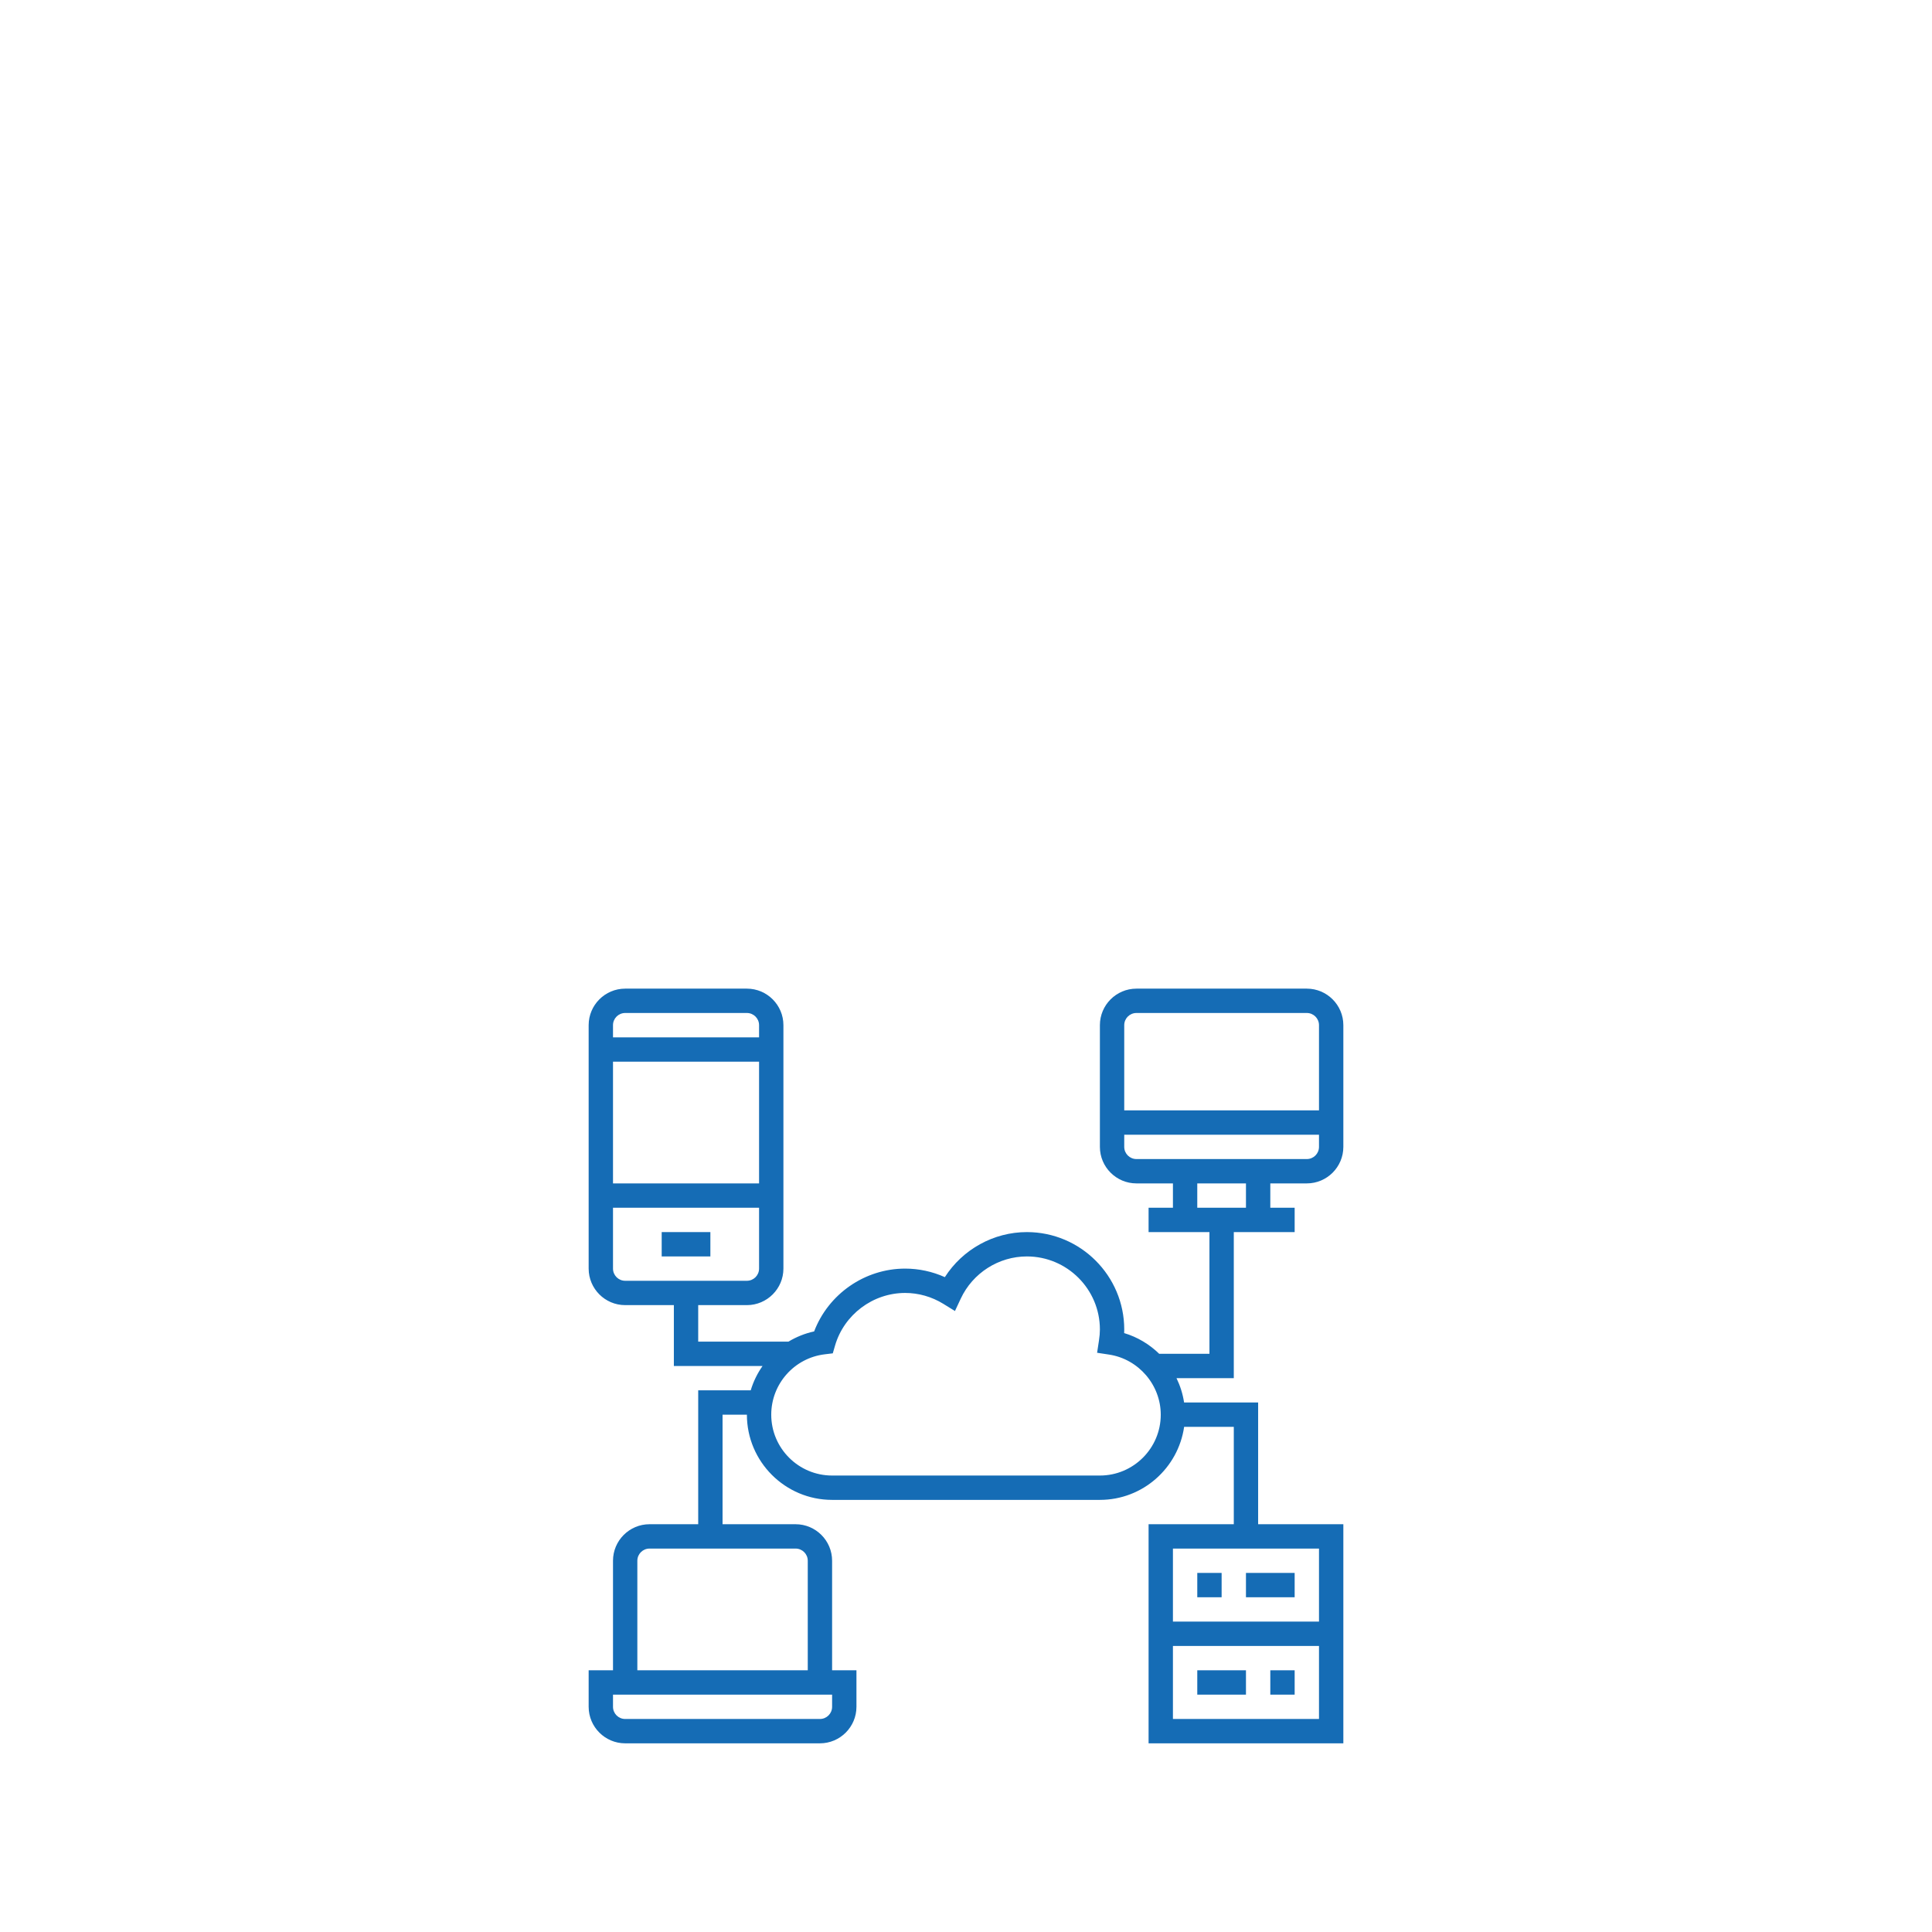 <svg width="512" height="512" viewBox="0 0 512 512" fill="none" xmlns="http://www.w3.org/2000/svg">
<path d="M175.355 326.516H188.258V332.968H175.355V326.516Z" fill="#156CB5"/>
<path d="M346.323 313.613C351.657 313.613 356 309.27 356 303.935V271.677C356 266.343 351.657 262 346.323 262H301.161C295.826 262 291.484 266.343 291.484 271.677V303.935C291.484 309.27 295.826 313.613 301.161 313.613H310.839V320.065H304.387V326.516H320.516V358.774H307.203C304.63 356.262 301.461 354.339 297.913 353.28C297.929 352.954 297.935 352.639 297.935 352.323C297.935 338.093 286.358 326.516 272.129 326.516C263.301 326.516 255.094 331.109 250.394 338.455C247.083 336.968 243.503 336.194 239.871 336.194C229.165 336.194 219.525 342.941 215.755 352.839C213.304 353.365 211.02 354.307 208.945 355.548H185.032V345.871H197.935C203.27 345.871 207.613 341.528 207.613 336.194V271.677C207.613 266.343 203.27 262 197.935 262H165.677C160.343 262 156 266.343 156 271.677V336.194C156 341.528 160.343 345.871 165.677 345.871H178.581V362H202.084C200.712 363.958 199.648 366.119 198.948 368.452H185.032V403.935H172.129C166.794 403.935 162.452 408.278 162.452 413.613V442.645H156V452.323C156 457.657 160.343 462 165.677 462H217.29C222.625 462 226.968 457.657 226.968 452.323V442.645H220.516V413.613C220.516 408.278 216.174 403.935 210.839 403.935H191.484V374.903H197.935C197.935 387.351 208.068 397.484 220.516 397.484H291.484C302.836 397.484 312.233 389.052 313.806 378.129H326.968V403.935H304.387V462H356V403.935H333.419V371.677H313.794C313.458 369.406 312.762 367.245 311.787 365.226H326.968V326.516H343.097V320.065H336.645V313.613H346.323ZM201.161 313.613H162.452V281.355H201.161V313.613ZM165.677 268.452H197.935C199.715 268.452 201.161 269.898 201.161 271.677V274.903H162.452V271.677C162.452 269.898 163.898 268.452 165.677 268.452ZM162.452 336.194V320.065H201.161V336.194C201.161 337.973 199.715 339.419 197.935 339.419H165.677C163.898 339.419 162.452 337.973 162.452 336.194ZM220.516 452.323C220.516 454.102 219.07 455.548 217.29 455.548H165.677C163.898 455.548 162.452 454.102 162.452 452.323V449.097H220.516V452.323ZM214.065 413.613V442.645H168.903V413.613C168.903 411.833 170.349 410.387 172.129 410.387H210.839C212.619 410.387 214.065 411.833 214.065 413.613ZM310.839 455.548V436.194H349.548V455.548H310.839ZM349.548 429.742H310.839V410.387H349.548V429.742ZM291.484 391.032H220.516C211.623 391.032 204.387 383.796 204.387 374.903C204.387 366.749 210.491 359.87 218.58 358.903L220.697 358.648L221.294 356.601C223.681 348.383 231.323 342.645 239.871 342.645C243.432 342.645 246.929 343.645 249.994 345.532L253.073 347.432L254.609 344.151C257.785 337.354 264.661 332.968 272.129 332.968C282.803 332.968 291.484 341.648 291.484 352.323C291.484 353.213 291.404 354.161 291.229 355.306L290.742 358.497L293.932 358.981C301.731 360.171 307.613 367.017 307.613 374.903C307.613 383.796 300.377 391.032 291.484 391.032V391.032ZM301.161 268.452H346.323C348.102 268.452 349.548 269.898 349.548 271.677V294.258H297.935V271.677C297.935 269.898 299.381 268.452 301.161 268.452ZM297.935 303.935V300.71H349.548V303.935C349.548 305.715 348.102 307.161 346.323 307.161H301.161C299.381 307.161 297.935 305.715 297.935 303.935ZM330.194 320.065H317.29V313.613H330.194V320.065Z" fill="#156CB5"/>
<path d="M317.291 416.839H323.742V423.29H317.291V416.839Z" fill="#156CB5"/>
<path d="M336.645 442.645H343.097V449.097H336.645V442.645Z" fill="#156CB5"/>
<path d="M330.193 416.839H343.097V423.29H330.193V416.839Z" fill="#156CB5"/>
<path d="M317.291 442.645H330.194V449.097H317.291V442.645Z" fill="#156CB5"/>
</svg>

